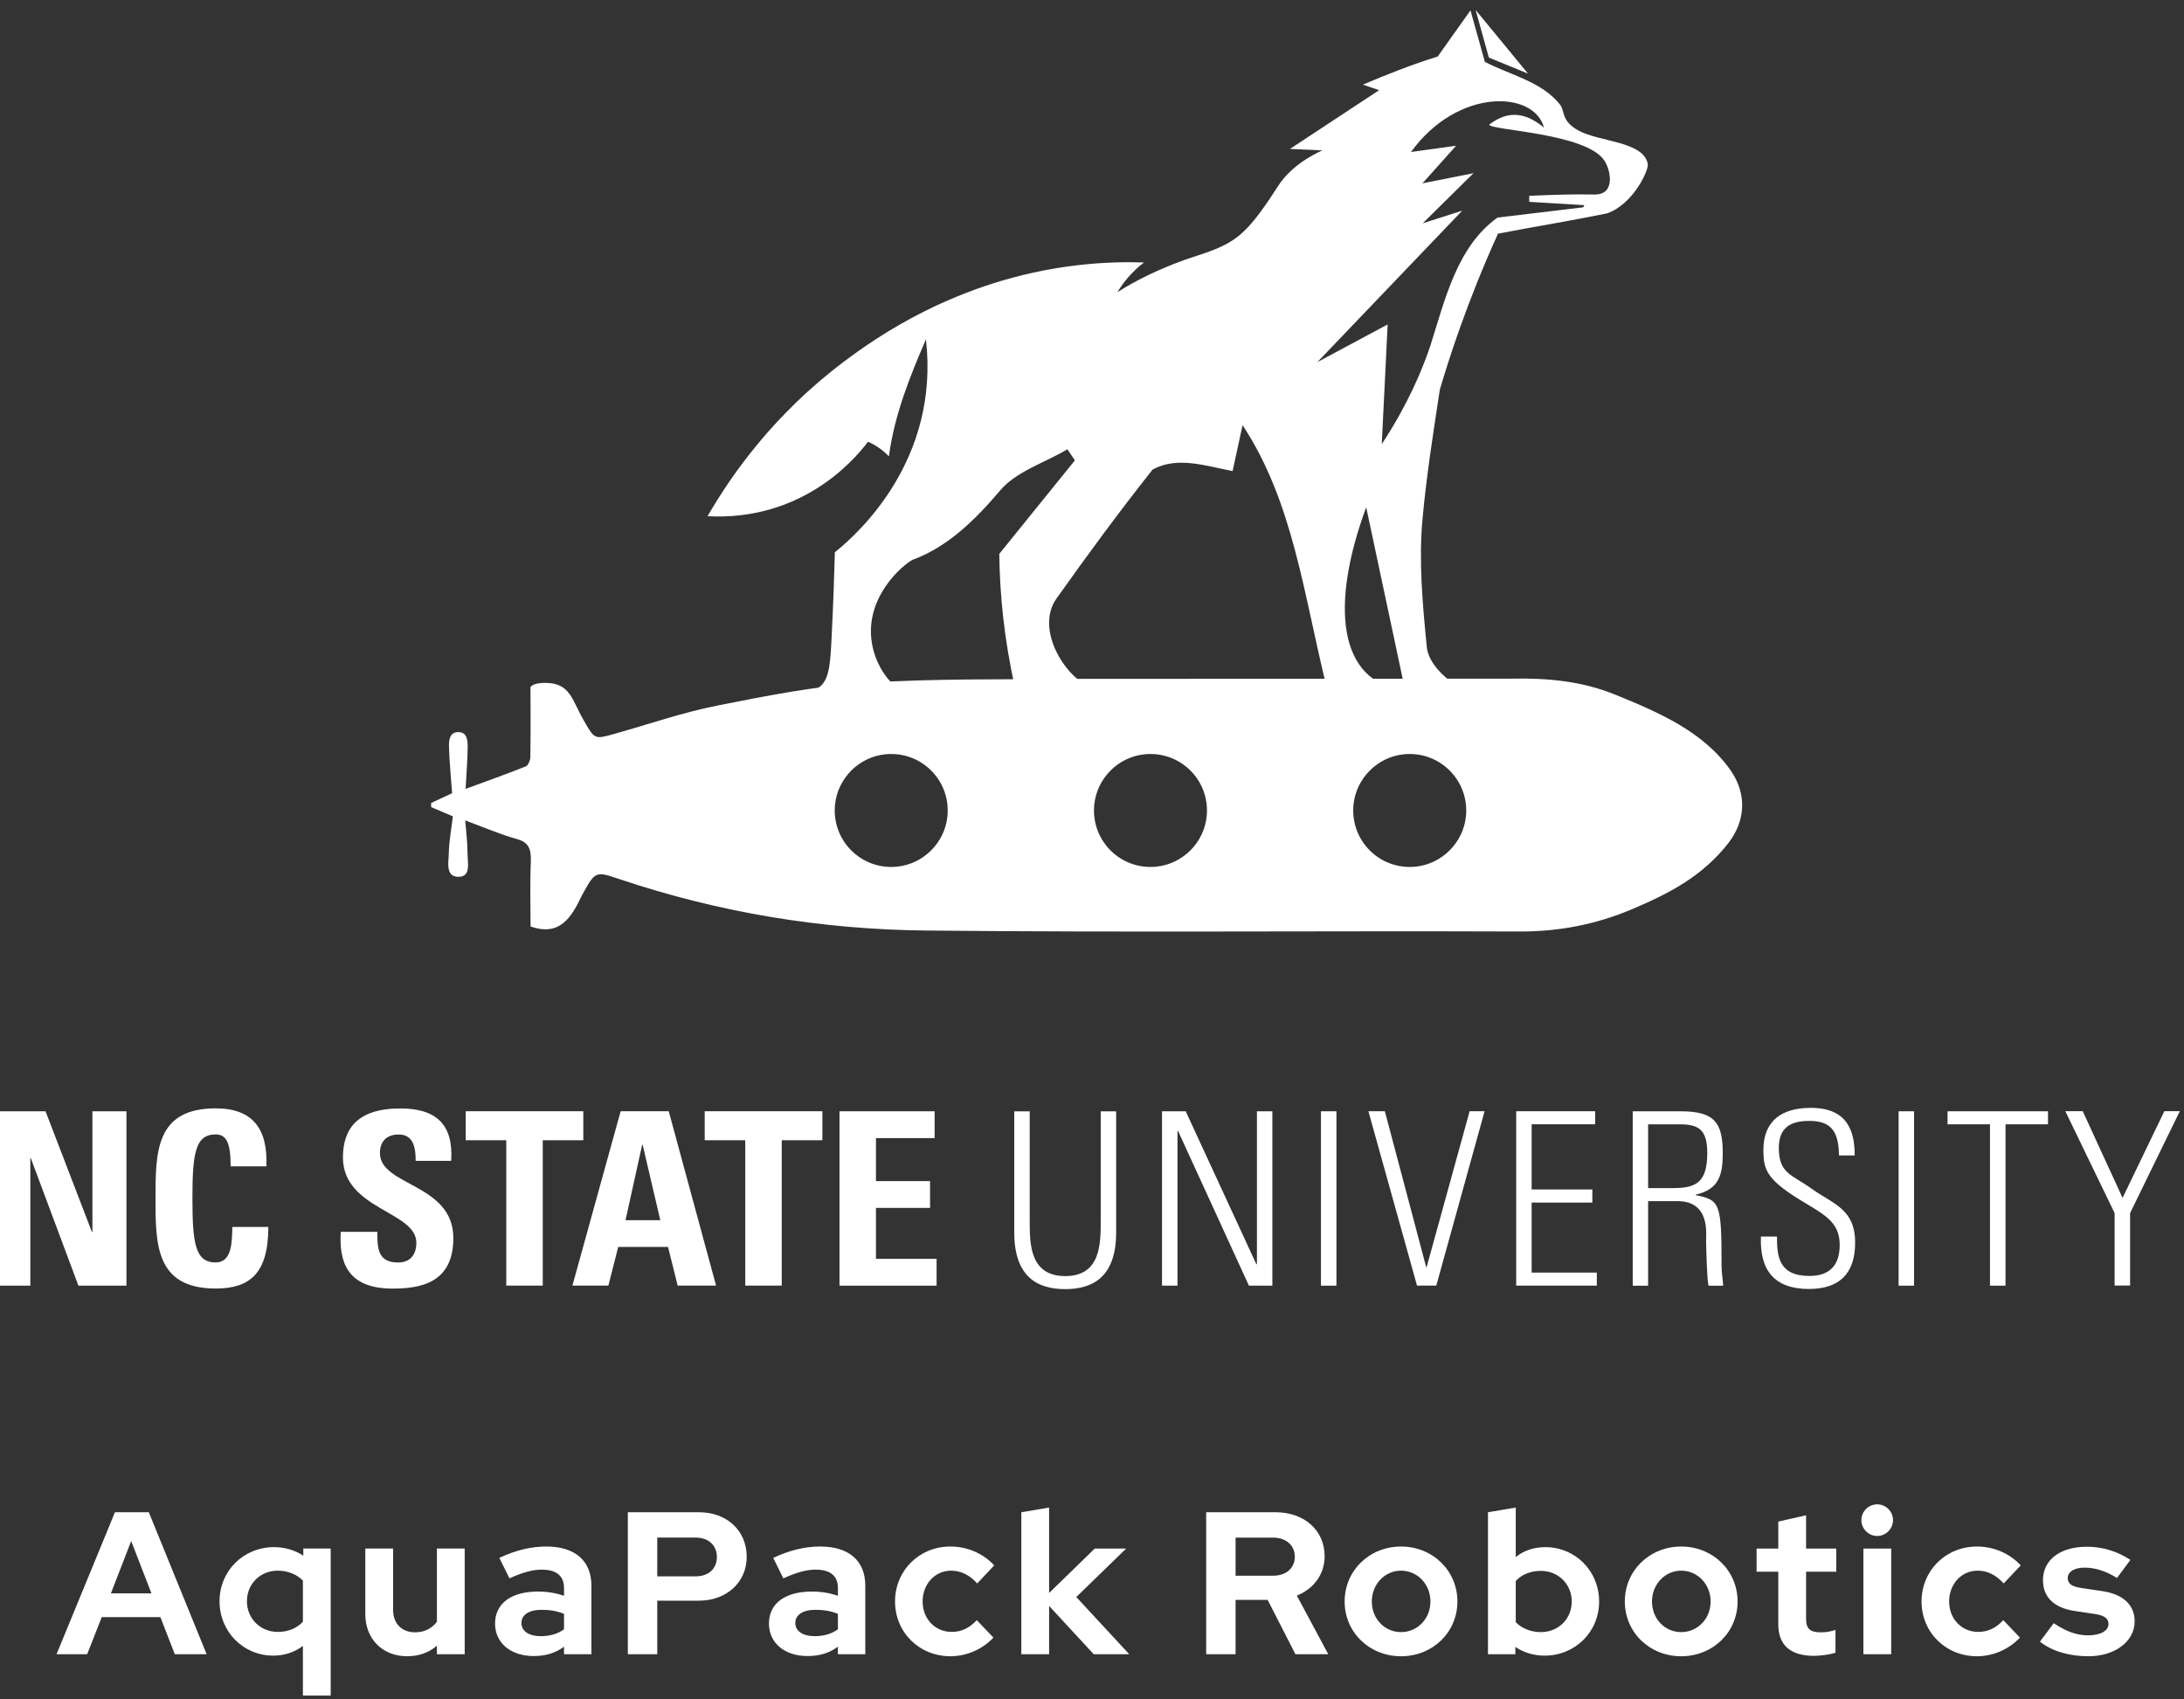 <svg version="1.1" viewBox="0 0 129.18 100.51" xml:space="preserve" xmlns="http://www.w3.org/2000/svg"><rect x="0" y="0" width="129.18" height="100.51" fill="#333333" stroke="none"/><g transform="matrix(1.333 0 0 -1.333 -863.41 668.51)"><g transform="translate(585.15)" fill="#fff"><g fill="#fff"><path transform="matrix(.75 0 0 -.75 0 792)" d="m86.771 485.2h1.812l0.864-2.196h3.468l0.852 2.196h1.884l-3.42-8.4h-2.004zm3.216-3.6 1.2-3.096 1.2 3.096zm11.36 6.048h1.644v-8.7h-1.62v0.42c-0.504-0.324-1.092-0.504-1.728-0.504-1.812 0-3.228 1.404-3.228 3.204s1.404 3.216 3.18 3.216c0.648 0 1.248-0.192 1.752-0.576zm-1.488-3.768c-1.032 0-1.824-0.792-1.824-1.812 0-1.032 0.792-1.812 1.824-1.812 0.588 0 1.128 0.216 1.488 0.588v2.436c-0.372 0.396-0.888 0.6-1.488 0.6zm7.652 1.44c0.696 0 1.296-0.216 1.764-0.624v0.504h1.644v-6.252h-1.644v4.332c-0.3 0.396-0.732 0.624-1.296 0.624-0.78 0-1.296-0.516-1.296-1.32v-3.636h-1.644v3.876c0 1.476 1.02 2.496 2.472 2.496zm7.484-0.012c0.696 0 1.284-0.168 1.8-0.552v0.444h1.62v-4.056c0-1.476-0.972-2.316-2.664-2.316-0.912 0-1.8 0.216-2.784 0.672l0.6 1.212c0.792-0.36 1.38-0.516 1.908-0.516 0.876 0 1.32 0.372 1.32 1.092v0.456c-0.48-0.168-0.996-0.252-1.536-0.252-1.596 0-2.544 0.708-2.544 1.896 0 1.14 0.924 1.92 2.28 1.92zm-0.72-1.956c0-0.48 0.444-0.78 1.2-0.78 0.48 0 0.912 0.072 1.32 0.24v0.912c-0.372 0.276-0.84 0.408-1.38 0.408-0.696 0-1.14-0.3-1.14-0.78zm6.296 1.848h1.74v-3.168h2.472c1.632 0 2.82-1.092 2.82-2.592 0-1.548-1.164-2.64-2.82-2.64h-4.212zm1.74-4.608v-2.292h2.28c0.756 0 1.248 0.456 1.248 1.152 0 0.684-0.492 1.14-1.248 1.14zm8.888 4.716c0.696 0 1.284-0.168 1.8-0.552v0.444h1.62v-4.056c0-1.476-0.972-2.316-2.664-2.316-0.912 0-1.8 0.216-2.784 0.672l0.6 1.212c0.792-0.36 1.38-0.516 1.908-0.516 0.876 0 1.32 0.372 1.32 1.092v0.456c-0.48-0.168-0.996-0.252-1.536-0.252-1.596 0-2.544 0.708-2.544 1.896 0 1.14 0.924 1.92 2.28 1.92zm-0.72-1.956c0-0.48 0.444-0.78 1.2-0.78 0.48 0 0.912 0.072 1.32 0.24v0.912c-0.372 0.276-0.84 0.408-1.38 0.408-0.696 0-1.14-0.3-1.14-0.78zm9.176 1.968c0.96 0 1.896-0.408 2.544-1.104l-0.984-1.032c-0.444 0.48-0.924 0.696-1.488 0.696-0.972 0-1.716-0.768-1.716-1.8s0.732-1.824 1.68-1.824c0.588 0 1.092 0.252 1.548 0.756l1.008-1.068c-0.648-0.708-1.596-1.116-2.592-1.116-1.848 0-3.276 1.428-3.276 3.252s1.428 3.24 3.276 3.24zm4.196-0.12h1.644v-2.856l2.64 2.856h2.1l-3.132-3.384 2.952-2.868h-1.86l-2.7 2.628v-5.052l-1.644 0.276zm10.936 0h1.74v-3.216h1.896l1.644 3.216h1.944l-1.86-3.468c0.996-0.396 1.644-1.26 1.644-2.328 0-1.536-1.2-2.604-2.904-2.604h-4.104zm1.74-4.644v-2.256h2.208c0.78 0 1.296 0.456 1.296 1.128 0 0.684-0.516 1.128-1.296 1.128zm9.788 4.764c1.872 0 3.336-1.416 3.336-3.24s-1.464-3.252-3.336-3.252-3.336 1.428-3.336 3.252 1.464 3.24 3.336 3.24zm0-1.428c-0.972 0-1.728-0.792-1.728-1.812s0.768-1.824 1.728-1.824c0.972 0 1.74 0.804 1.74 1.824s-0.768 1.812-1.74 1.812zm5.144 1.308h1.62v-0.432c0.492 0.336 1.092 0.516 1.728 0.516 1.812 0 3.228-1.404 3.228-3.204s-1.404-3.216-3.18-3.216c-0.66 0-1.26 0.192-1.752 0.588v-2.928l-1.644 0.276zm3.132-1.308c-0.588 0-1.128-0.216-1.488-0.588v-2.436c0.36-0.396 0.888-0.6 1.488-0.6 1.02 0 1.824 0.78 1.824 1.812s-0.792 1.812-1.824 1.812zm8.3 1.428c1.872 0 3.336-1.416 3.336-3.24s-1.464-3.252-3.336-3.252-3.336 1.428-3.336 3.252 1.464 3.24 3.336 3.24zm0-1.428c-0.972 0-1.728-0.792-1.728-1.812s0.768-1.824 1.728-1.824c0.972 0 1.74 0.804 1.74 1.824s-0.768 1.812-1.74 1.812zm7.856 1.404c0.36 0 0.924-0.072 1.272-0.18v-1.356c-0.324 0.108-0.564 0.144-0.876 0.144-0.636 0-0.864-0.216-0.864-0.804v-2.784h1.788v-1.368h-1.788v-1.968l-1.644 0.372v1.596h-1.284v1.368h1.284v3.12c0 1.224 0.72 1.86 2.112 1.86zm3.74-7.092c0.516 0 0.936-0.432 0.936-0.936 0-0.516-0.42-0.936-0.936-0.936s-0.936 0.42-0.936 0.936c0 0.504 0.42 0.936 0.936 0.936zm-0.816 6.996h1.644v-6.252h-1.644zm6.716 0.12c0.96 0 1.896-0.408 2.544-1.104l-0.984-1.032c-0.444 0.48-0.924 0.696-1.488 0.696-0.972 0-1.716-0.768-1.716-1.8s0.732-1.824 1.68-1.824c0.588 0 1.092 0.252 1.548 0.756l1.008-1.068c-0.648-0.708-1.596-1.116-2.592-1.116-1.848 0-3.276 1.428-3.276 3.252s1.428 3.24 3.276 3.24zm6.596 0c1.572 0 2.736-0.876 2.736-2.064 0-0.972-0.684-1.608-1.908-1.788l-1.2-0.18c-0.612-0.084-0.852-0.252-0.852-0.6 0-0.36 0.396-0.612 0.984-0.612 0.636 0 1.248 0.192 1.932 0.612l0.792-1.068c-0.78-0.516-1.656-0.78-2.568-0.78-1.596 0-2.604 0.78-2.604 1.98 0 1.008 0.66 1.644 1.896 1.824l1.2 0.18c0.54 0.084 0.78 0.264 0.78 0.588 0 0.408-0.48 0.672-1.212 0.672-0.66 0-1.296-0.228-2.028-0.72l-0.816 1.092c0.708 0.564 1.728 0.864 2.868 0.864z" stroke-width="1.89" aria-label="AquaPack Robotics"/><g transform="matrix(1.157 0 0 1.157 -30.209 -150.67)" fill="#fff"><path d="m136.78 563.3c0.17-0.609 0.34-1.219 0.509-1.828 0.501-0.205 1-0.41 1.501-0.615-0.671 0.814-1.34 1.629-2.011 2.443zm-0.194-0.014c-0.421-0.593-0.84-1.183-1.26-1.774-0.976-0.304-1.928-0.678-2.869-1.078 0.208-0.07 0.415-0.142 0.623-0.213-1.139-0.751-2.279-1.503-3.42-2.253 0.415-0.018 0.827-0.038 1.242-0.054-0.972-0.456-1.45-0.979-1.708-1.387-0.457-0.716-0.93-1.377-1.298-1.714-0.628-0.624-1.482-0.826-2.293-1.106-1.063-0.389-1.841-0.78-2.559-1.232 0.223 0.373 0.548 0.778 1.018 1.138-0.612 0.021-1.501 0.018-2.558-0.106-4.666-0.544-7.854-2.876-8.943-3.693-2.687-2.017-4.312-4.332-5.237-5.933 3.552-0.184 5.562 2.067 6.155 2.857 0.364-0.16 0.626-0.378 0.8-0.561 0.212 1.583 0.793 3.035 1.421 4.487 0.525-4.569-2.52-7.389-3.493-8.164-0.024-0.909-0.062-2.027-0.127-3.313-0.053-1.04-0.095-1.609-0.509-1.892-0.191-0.13-0.328-0.235-1.559-0.348-1.667-0.313 4.543-0.142 5.537-0.142-0.409 0.124-0.775 0.321-1.073 0.595-0.578 0.532-0.763 1.212-0.817 1.45-0.421 1.879 1.192 3.191 1.524 3.357 1.362 0.499 2.41 1.545 3.334 2.627 0.604 0.75 1.721 1.089 2.609 1.614 0.096-0.142 0.191-0.283 0.286-0.425-0.965-1.196-1.932-2.39-2.899-3.586 0.016-1.51 0.178-3.254 0.606-5.143-0.427-0.22-0.861-0.382-1.287-0.49 0.966-0.09 26.528 0.051 19.502 0.155-0.945 2e-3 -2.338 0.979-2.427 1.913-0.157 1.613-0.31 3.261-0.166 4.864 0.15 1.672 0.414 3.333 0.666 4.995 0.324 1.108 1.043 3.371 2.232 5.987 1.391 0.269 2.796 0.494 4.181 0.778 1.004 0.348 1.607 1.658 1.563 1.896-0.162 0.874-1.863 0.843-2.653 1.28-0.685 0.373-0.512 0.748-0.716 1.002-0.703 0.88-1.895 1.124-2.878 1.633-0.512 1.824-0.554 1.977-0.553 1.976zm-18.753-26.48h-2.284c0.673-0.204 1.465-0.206 2.284 0zm21.569 21.982c-0.741 0.609-1.399 0.649-2.103 0.11 0.045-0.219 3.799-0.32 4.442-1.411 0.207-0.351 0.273-0.875 0.044-1.115-0.154-0.162-0.401-0.154-0.528-0.152-0.61 0.014-1.39-4e-3 -2.421-0.051 7.7e-4 -0.076 2e-3 -0.154 3e-3 -0.231 1.199-0.073 2.112-0.127 2.112-0.127-0.014-0.028-0.029-0.056-0.044-0.083l-3.286-0.393c-1.562-1.113-2.026-3.186-2.587-4.949-0.319-0.937-0.866-2.24-1.853-3.74l0.226 4.59-2.695-1.444 5.555 5.808-1.516-0.485 1.948 1.922-1.958-0.389 1.292 1.443-1.73-0.241c1.786 2.471 4.719 2.362 5.099 0.939zm-11.559-11.414c1.962-2.982 2.344-6.538 3.254-10.172-2.961 0-5.779 4e-3 -8.598-3e-3 -1.172-2e-3 -2.718 2.221-1.794 3.523 1.191 1.678 2.409 3.334 3.683 4.943 0.936 0.531 2.067 0.14 3.072-0.053 0.148 0.676 0.281 1.286 0.383 1.762zm4.741-3.15c0.491-2.306 0.983-4.61 1.498-7.039-2.61 0.335-2.872 3.311-1.498 7.039z"/><g transform="translate(134.48 530.44)"><path d="m0 0c-1.372-0.14-2.518 1.002-2.383 2.375 0.1 1.014 0.92 1.835 1.934 1.935 1.369 0.136 2.511-1.003 2.379-2.372-0.099-1.014-0.917-1.835-1.93-1.938m-9.943 0c-1.371-0.14-2.518 1.002-2.382 2.375 0.1 1.014 0.919 1.835 1.933 1.935 1.37 0.136 2.512-1.003 2.379-2.372-0.098-1.014-0.916-1.835-1.93-1.938m-9.942 0c-1.372-0.14-2.518 1.002-2.383 2.375 0.1 1.014 0.92 1.835 1.934 1.935 1.369 0.136 2.511-1.003 2.378-2.372-0.098-1.014-0.916-1.835-1.929-1.938m6.713 7.202c-2.653-0.028-5.309 0.018-7.956-0.155-1.897-0.124-3.788-0.498-5.666-0.871-1.331-0.266-2.635-0.719-3.952-1.088-0.744-0.209-0.745-0.21-1.168 0.54-0.443 0.76-0.501 1.43-1.486 1.42-0.481-0.002-0.547-0.166-0.547-0.166s0.011-1.897-5e-3 -2.677c-1e-3 -0.126-0.087-0.326-0.172-0.359-0.758-0.302-1.525-0.575-2.311-0.864 0.031 0.58 0.073 1.087 0.079 1.594 4e-3 0.288-0.03 0.598-0.379 0.584-0.322-0.012-0.345-0.323-0.337-0.576 0.016-0.579 0.076-1.157 0.119-1.767-0.249-0.117-0.528-0.247-0.805-0.376 1e-3 -0.074 2e-3 -0.083 3e-3 -0.157 0.28-0.12 0.561-0.239 0.831-0.354-0.058-0.494-0.145-0.948-0.155-1.403-6e-3 -0.352-0.138-0.904 0.355-0.917 0.509-0.011 0.363 0.536 0.363 0.892 1e-3 0.4-0.052 0.802-0.088 1.271 0.681-0.251 1.322-0.532 1.983-0.715 0.443-0.123 0.553-0.372 0.532-0.877-0.036-0.845-0.01-1.693-0.01-2.478 1.108-0.377 1.551 0.308 1.972 1.2 0.518 0.938 0.516 0.928 1.442 0.617 3.838-1.29 7.768-1.929 11.744-1.97 7.588-0.079 15.177-8e-3 22.767-0.037 1.491-6e-3 2.922 0.263 4.315 0.854 1.359 0.576 2.687 1.237 3.695 2.535 0.657 0.846 0.717 1.855 0.115 2.754-1.051 1.522-2.774 2.255-4.431 2.933-1.303 0.533-2.625 0.648-3.979 0.622" fill="#fff"/></g></g><g transform="translate(-6.33 -67.725)" fill="#fff"><g transform="translate(68.735 512.18)"><path d="m0 0v7.738h2.185l2.059-5.358h0.021v5.358h1.51v-7.738h-2.131l-2.113 5.658h-0.02v-5.658z" fill="#fff"/></g><g transform="translate(75.8 516.05)"><path d="m0 0c0 2.048 0 3.998 2.669 3.998 1.651 0 2.316-0.911 2.252-2.572h-1.587c0 1.028-0.182 1.416-0.665 1.416-0.91 0-1.031-0.859-1.031-2.842 0-1.982 0.121-2.839 1.031-2.839 0.749 0 0.719 0.963 0.741 1.575h1.596c0-2.067-0.825-2.733-2.337-2.733-2.669 0-2.669 1.974-2.669 3.997" fill="#fff"/></g><g transform="translate(86.315 512.05)"><path d="m0 0c-2.004 0-2.379 1.182-2.295 2.518h1.621c0-0.739 0.03-1.361 0.92-1.361 0.548 0 0.813 0.355 0.813 0.879 0 1.396-3.257 1.48-3.257 3.784 0 1.21 0.579 2.174 2.552 2.174 1.575 0 2.356-0.705 2.251-2.325h-1.576c0 0.58-0.098 1.169-0.751 1.169-0.524 0-0.835-0.29-0.835-0.825 0-1.47 3.257-1.34 3.257-3.772 0-2.004-1.47-2.241-2.7-2.241" fill="#fff"/></g><g transform="translate(94.782 519.92)"><path d="m0 0v-1.287h-1.799v-6.451h-1.619v6.451h-1.801v1.287z" fill="#fff"/></g><g transform="translate(97.416 518.43)"><path d="m0 0h-0.022l-0.739-3.344h1.543zm-3.117-6.247 2.14 7.738h2.134l2.1-7.738h-1.704l-0.428 1.716h-2.209l-0.438-1.716z" fill="#fff"/></g><g transform="translate(105.39 519.92)"><path d="m0 0v-1.287h-1.803v-6.451h-1.619v6.451h-1.799v1.287z" fill="#fff"/></g><g transform="translate(106.15 512.18)"><path d="m0 0v7.738h4.221v-1.19h-2.603v-1.909h2.4v-1.188h-2.4v-2.261h2.69v-1.19z" fill="#fff"/></g><g transform="translate(114.59 515.05)"><path d="m0 0c0-1.008 0-2.445 1.575-2.445 1.576 0 1.576 1.437 1.576 2.445v4.865h0.685v-5.372c0-1.992-1.051-2.517-2.261-2.517-1.211 0-2.261 0.525-2.261 2.517v5.372h0.686z" fill="#fff"/></g><g transform="translate(120.46 512.18)"><path d="m0 0v7.738h1.052l3.138-6.794 0.022 0.021v6.773h0.685v-7.738h-1.04l-3.147 6.87-0.023-0.023v-6.847z" fill="#fff"/></g><path d="m128.2 512.18h-0.687v7.738h0.687z"/><g transform="translate(134.11 519.92)"><path d="m0 0h0.664l-2.143-7.738h-0.855l-2.157 7.738h0.73l1.835-6.922h0.017z" fill="#fff"/></g><g transform="translate(139.68 519.92)"><path d="m0 0v-0.578h-2.818v-2.893h2.693v-0.582h-2.693v-3.107h2.892v-0.578h-3.577v7.738z" fill="#fff"/></g><g transform="translate(142.03 516.51)"><path d="m0 0h1.116c1.029 0 1.509 0.266 1.509 1.564 0 1.06-0.418 1.265-1.22 1.265h-1.405zm0-0.579v-3.752h-0.683v7.738h2.131c1.491 0 1.864-0.493 1.864-1.853 0-0.967-0.162-1.609-1.2-1.845v-0.021c1.083-0.224 1.147-0.353 1.147-3.119 0-0.299 0.053-0.597 0.073-0.9h-0.65c-0.067 0.226-0.098 1.513-0.11 1.927-9e-3 0.335 0.215 1.825-1.272 1.825z" fill="#fff"/></g><g transform="translate(150.5 517.96)"><path d="m0 0c-0.019 0.952-0.258 1.532-1.31 1.532-0.833 0-1.36-0.29-1.36-1.2 0-1.148 0.58-1.178 1.46-1.813 0.952-0.683 1.926-0.888 1.926-2.389 0-1.382-0.704-2.057-2.055-2.057-1.51 0-2.188 0.816-2.125 2.327h0.712c0-0.858 0.063-1.749 1.442-1.749 0.902 0 1.341 0.483 1.341 1.374 0 1.05-0.697 1.348-1.811 2.033-1.497 0.924-1.563 1.383-1.575 2.156-0.01 1.339 0.837 1.896 2.1 1.896 1.608 0 1.952-0.996 1.952-2.11z" fill="#fff"/></g><path d="m153.83 512.18h-0.685v7.738h0.685z"/><g transform="translate(157.2 519.34)"><path d="m0 0h-1.883v0.578h4.457v-0.578h-1.885v-7.16h-0.689z" fill="#fff"/></g><g transform="translate(162.73 515.4)"><path d="m0 0-2.188 4.523h0.773l1.768-3.848 1.854 3.848h0.686l-2.206-4.523v-3.215h-0.687z" fill="#fff"/></g></g></g></g></g></svg>
